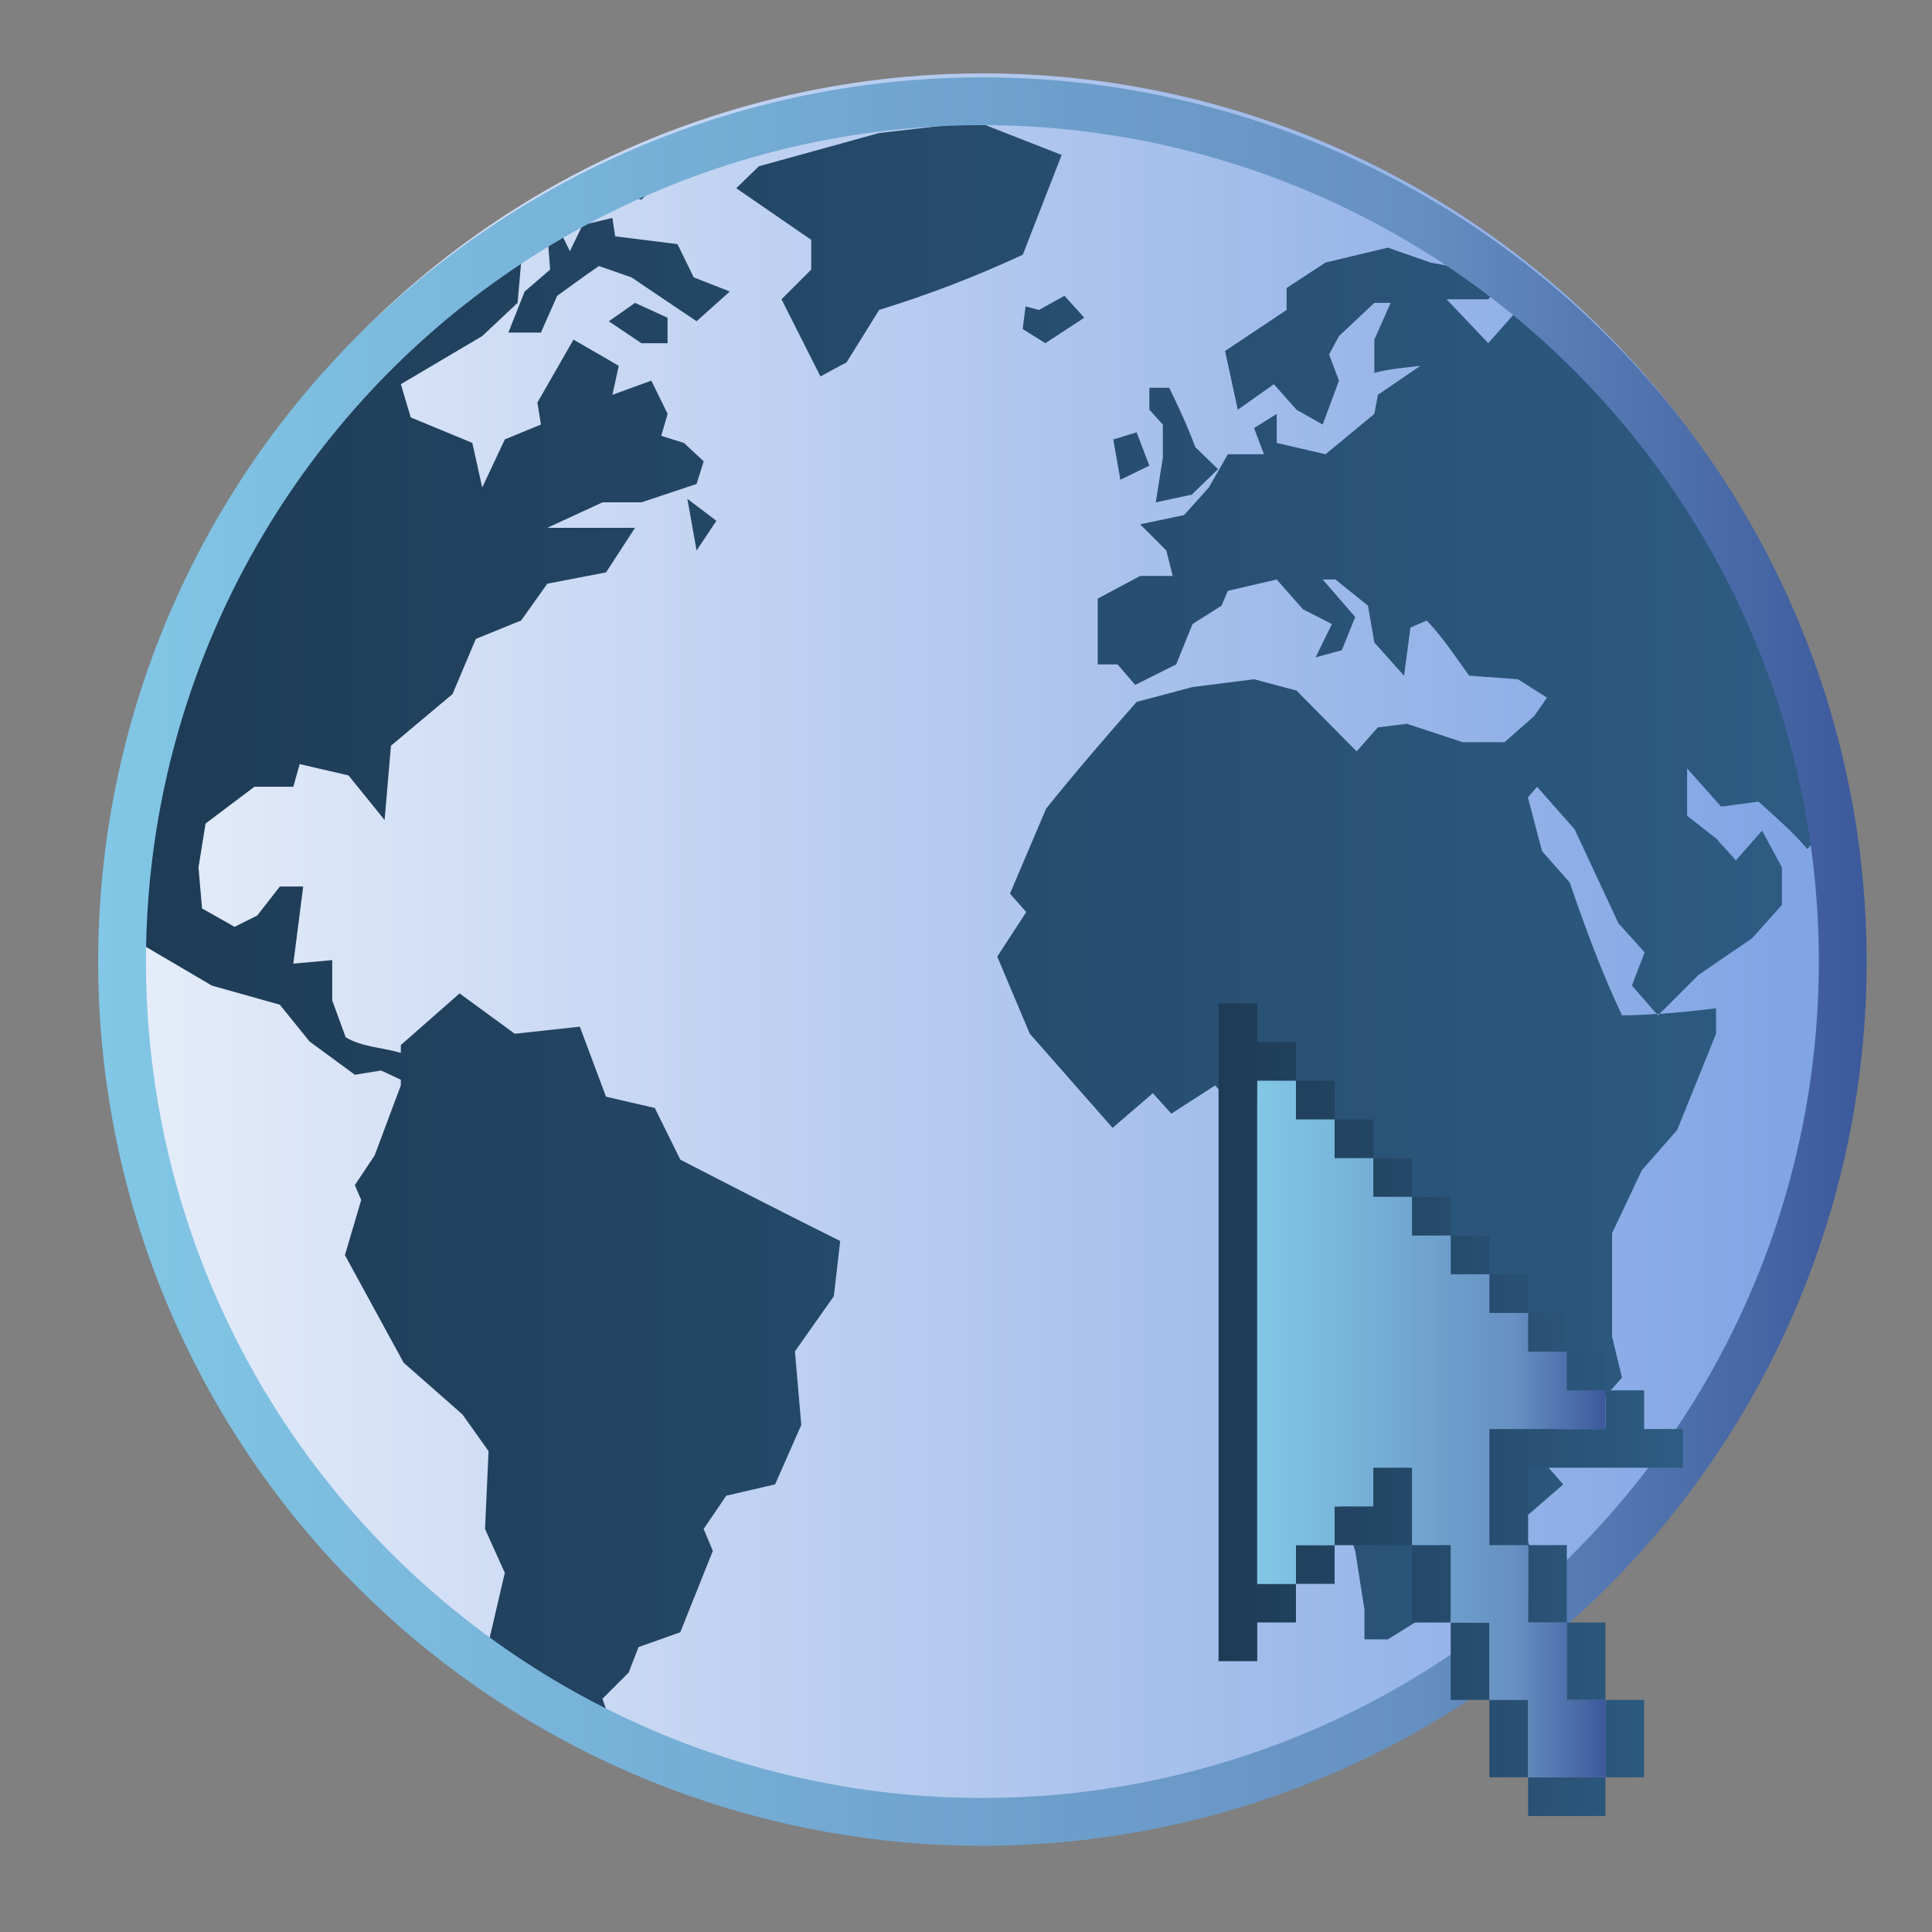 <?xml version="1.0" encoding="UTF-8" standalone="no"?>
<!-- Created with Inkscape (http://www.inkscape.org/) -->

<svg
   xmlns:dc="http://purl.org/dc/elements/1.1/"
   xmlns:cc="http://creativecommons.org/ns#"
   xmlns:rdf="http://www.w3.org/1999/02/22-rdf-syntax-ns#"
   xmlns:svg="http://www.w3.org/2000/svg"
   xmlns="http://www.w3.org/2000/svg"
   xmlns:xlink="http://www.w3.org/1999/xlink"
   xmlns:sodipodi="http://sodipodi.sourceforge.net/DTD/sodipodi-0.dtd"
   xmlns:inkscape="http://www.inkscape.org/namespaces/inkscape"
   version="1.0"
   width="96"
   height="96"
   id="svg2408"
   style="display:inline"
   inkscape:version="0.48.3.1 r9886"
   sodipodi:docname="applications-webbrowsers.svg">
  <rect width="100%" height="100%" fill="#808080" stroke="none"/>
  <sodipodi:namedview
     pagecolor="#ffffff"
     bordercolor="#666666"
     borderopacity="1"
     objecttolerance="10"
     gridtolerance="10"
     guidetolerance="10"
     inkscape:pageopacity="0"
     inkscape:pageshadow="2"
     inkscape:window-width="1918"
     inkscape:window-height="1007"
     id="namedview698"
     showgrid="false"
     inkscape:zoom="3.4766083"
     inkscape:cx="45.894706"
     inkscape:cy="52.860125"
     inkscape:window-x="0"
     inkscape:window-y="25"
     inkscape:window-maximized="1"
     inkscape:current-layer="svg2408" />
  <defs
     id="defs2410">
    <linearGradient
       id="linearGradient8384">
      <stop
         id="stop8386"
         style="stop-color:#1e3b55;stop-opacity:1"
         offset="0" />
      <stop
         id="stop8388"
         style="stop-color:#2e5c84;stop-opacity:1"
         offset="1" />
    </linearGradient>
    <linearGradient
       x1="45.448"
       y1="92.54"
       x2="45.448"
       y2="7.017"
       id="ButtonShadow"
       gradientUnits="userSpaceOnUse"
       gradientTransform="scale(1.006,0.994)">
      <stop
         id="stop3750"
         style="stop-color:#000000;stop-opacity:1"
         offset="0" />
      <stop
         id="stop3752"
         style="stop-color:#000000;stop-opacity:0.588"
         offset="1" />
    </linearGradient>
    <filter
       color-interpolation-filters="sRGB"
       id="filter3174">
      <feGaussianBlur
         id="feGaussianBlur3176"
         stdDeviation="1.71" />
    </filter>
    <linearGradient
       id="id4"
       gradientUnits="userSpaceOnUse"
       x1="76.357"
       y1="27.67"
       x2="85.763"
       y2="216.542">
      <stop
         offset="0"
         style="stop-color:#E7EEFA"
         id="stop27" />
      <stop
         offset="1"
         style="stop-color:#7DA2E3"
         id="stop29" />
    </linearGradient>
    <linearGradient
       id="id9"
       gradientUnits="userSpaceOnUse"
       x1="265.919"
       y1="259.462"
       x2="37.422"
       y2="236.182">
      <stop
         offset="0"
         style="stop-color:#82C7E6"
         id="stop48" />
      <stop
         offset="0.741"
         style="stop-color:#6690C2"
         id="stop50" />
      <stop
         offset="1"
         style="stop-color:#3C599B"
         id="stop52" />
    </linearGradient>
    <linearGradient
       inkscape:collect="always"
       xlink:href="#linearGradient8384"
       id="linearGradient4322"
       x1="6.137"
       y1="45.921"
       x2="91.002"
       y2="45.921"
       gradientUnits="userSpaceOnUse" />
    <linearGradient
       inkscape:collect="always"
       xlink:href="#id9"
       id="linearGradient4330"
       x1="4.879"
       y1="47.776"
       x2="92.753"
       y2="47.776"
       gradientUnits="userSpaceOnUse" />
    <linearGradient
       inkscape:collect="always"
       xlink:href="#id4"
       id="linearGradient4340"
       x1="-132.888"
       y1="-15.172"
       x2="-65.581"
       y2="-15.172"
       gradientUnits="userSpaceOnUse" />
    <linearGradient
       inkscape:collect="always"
       xlink:href="#id9"
       id="linearGradient4348"
       x1="62.472"
       y1="71.008"
       x2="79.774"
       y2="71.008"
       gradientUnits="userSpaceOnUse" />
    <linearGradient
       inkscape:collect="always"
       xlink:href="#linearGradient8384"
       id="linearGradient4356"
       x1="60.549"
       y1="70.047"
       x2="83.62"
       y2="70.047"
       gradientUnits="userSpaceOnUse" />
  </defs>
  <path
     sodipodi:type="arc"
     style="fill:url(#linearGradient4340);fill-opacity:1;stroke:none"
     id="path4332"
     sodipodi:cx="-99.23465"
     sodipodi:cy="-15.171569"
     sodipodi:rx="33.653488"
     sodipodi:ry="30.345667"
     d="m -65.581,-15.172 a 33.653,30.346 0 1 1 -67.307,0 33.653,30.346 0 1 1 67.307,0 z"
     transform="matrix(1.291,0,0,1.427,176.97,68.601)" />
  <g
     id="layer2"
     style="display:none">
    <rect
       width="86"
       height="85"
       rx="6"
       ry="6"
       x="5"
       y="7"
       id="rect3745"
       style="opacity:0.9;fill:url(#ButtonShadow);fill-opacity:1;fill-rule:nonzero;stroke:none;filter:url(#filter3174)" />
  </g>
  <path
     style="fill:url(#linearGradient4322);fill-opacity:1.0;fill-rule:nonzero;stroke-miterlimit:4;display:inline"
     id="path4144"
     inkscape:connector-curvature="0"
     d="m 48.535,6.048 -4.851,0.562 -5.976,1.652 -1.125,1.09 3.727,2.566 0,1.477 -1.477,1.477 1.934,3.832 1.301,-0.703 1.617,-2.602 c 2.499,-0.774 4.761,-1.641 7.137,-2.742 L 52.753,7.7 48.535,6.048 z M 37.179,6.646 c -1.069,0.302 -2.131,0.638 -3.164,1.02 l -0.035,0.035 c -0.02,0.008 -0.05,-0.008 -0.07,0 -1.426,0.531 -2.799,1.154 -4.148,1.828 L 31.871,9.915 32.679,9.177 34.296,8.825 C 35.405,8.285 36.53,7.906 37.706,7.525 L 37.179,6.646 z m -9.668,4.184 -0.316,0.738 0.141,1.828 -1.266,1.09 -0.809,2.039 1.617,0 0.809,-1.828 c 0.698,-0.494 1.364,-1.001 2.074,-1.477 l 1.617,0.562 c 1.078,0.734 2.155,1.447 3.234,2.18 l 1.652,-1.477 -1.793,-0.703 -0.809,-1.652 -3.094,-0.387 -0.141,-0.914 -1.477,0.352 -0.633,1.301 -0.809,-1.652 z m 41.448,1.477 -3.094,0.738 -1.934,1.266 0,1.09 -3.059,2.039 0.633,2.918 1.793,-1.266 1.125,1.266 1.301,0.738 0.809,-2.18 -0.492,-1.301 0.492,-0.914 1.758,-1.652 0.809,0 -0.809,1.828 0,1.652 c 0.743,-0.203 1.524,-0.257 2.285,-0.352 l -2.109,1.441 -0.176,0.949 -2.426,2.004 -2.426,-0.562 0,-1.441 -1.125,0.703 0.492,1.301 -1.793,0 -0.949,1.652 -1.23,1.371 -2.18,0.457 1.301,1.301 0.316,1.266 -1.617,0 -2.109,1.125 0,3.269 0.984,0 0.879,1.02 2.039,-1.02 0.809,-2.004 1.441,-0.914 0.316,-0.738 2.426,-0.562 1.301,1.477 1.441,0.738 -0.809,1.652 1.301,-0.352 0.668,-1.652 -1.617,-1.863 0.633,0 1.617,1.301 0.316,1.828 1.477,1.652 0.316,-2.391 0.809,-0.352 c 0.8,0.832 1.436,1.806 2.109,2.742 l 2.426,0.176 1.441,0.914 -0.633,0.914 -1.477,1.301 -2.074,0 -2.777,-0.914 -1.441,0.176 -1.055,1.195 -2.988,-3.023 -2.109,-0.562 -3.059,0.387 -2.777,0.738 c -1.543,1.753 -3.039,3.488 -4.5,5.309 l -1.793,4.219 0.809,0.914 -1.441,2.215 1.617,3.832 c 1.376,1.559 2.74,3.116 4.113,4.676 l 2.004,-1.723 0.914,1.02 2.18,-1.406 0.738,0.844 2.18,0 1.23,1.406 -0.773,2.531 1.547,1.758 -0.07,3.023 1.125,2.18 -0.809,1.863 c -0.081,1.35 -0.141,2.658 -0.141,4.008 0.663,1.829 1.308,3.677 1.934,5.519 l 0.457,2.918 0,1.477 1.16,0 1.758,-1.09 2.109,0 3.164,-3.586 -0.422,-1.195 2.109,-1.828 -1.547,-1.758 1.863,-1.547 1.793,-1.09 0.809,-0.914 -0.492,-2.039 c 0,-1.711 0,-3.421 0,-5.133 l 1.477,-3.129 1.758,-2.004 1.934,-4.781 0,-1.266 c -0.959,0.121 -1.874,0.213 -2.812,0.281 l -0.07,0.07 -0.07,-0.07 c -0.568,0.039 -1.139,0.07 -1.723,0.07 -1.03,-2.169 -1.817,-4.34 -2.602,-6.609 l -1.371,-1.547 -0.703,-2.672 0.457,-0.527 1.863,2.109 2.18,4.676 1.301,1.441 -0.633,1.652 1.23,1.406 c 0.046,-0.003 0.094,0.003 0.141,0 l 1.934,-1.934 2.672,-1.828 1.477,-1.652 0,-1.863 C 88.218,42.49 87.883,41.886 87.557,41.274 l -1.301,1.477 -0.984,-1.09 -1.441,-1.125 0,-2.355 1.687,1.898 1.863,-0.246 c 0.847,0.771 1.682,1.478 2.426,2.355 l 1.195,-1.336 C 89.292,30.374 83.75,21.184 75.885,14.731 l -0.316,0.492 -1.617,1.828 -2.074,-2.18 2.074,0 0.879,-0.984 c -0.073,-0.056 -0.138,-0.12 -0.211,-0.176 l -3.551,-0.668 -2.109,-0.738 z m -44.226,0.141 c -0.572,0.391 -1.101,0.813 -1.652,1.23 l -0.246,0.633 c 0,0 -0.443,0.074 -0.773,0.141 -9.153,7.36 -15.221,18.427 -15.926,30.902 0.439,0.755 0.984,1.617 0.984,1.617 l 3.41,2.004 3.375,0.949 1.477,1.828 2.25,1.652 1.301,-0.211 0.984,0.457 0,0.281 -1.301,3.48 -0.984,1.477 0.316,0.738 -0.809,2.742 2.918,5.344 2.918,2.566 1.301,1.828 -0.176,3.867 0.984,2.18 -0.984,4.219 c 0,0 -0.023,0.031 0.035,0.281 1.36,0.964 2.783,1.869 4.254,2.672 0.023,0.013 0.047,0.023 0.07,0.035 0.063,0.03 0.151,0.078 0.211,0.105 0.521,0.237 0.904,0.376 0.984,0.316 0.32,-0.244 0.598,-0.457 0.598,-0.457 l -0.316,-0.914 1.301,-1.301 0.492,-1.266 2.074,-0.738 1.617,-4.043 -0.457,-1.09 1.125,-1.652 2.426,-0.562 1.301,-2.953 -0.316,-3.656 1.934,-2.742 0.316,-2.742 c -2.656,-1.32 -5.309,-2.684 -7.945,-4.043 l -1.266,-2.566 -2.426,-0.562 -1.301,-3.48 -3.234,0.352 -2.742,-2.004 -2.918,2.566 0,0.387 C 19.037,52.058 17.96,52.023 17.176,51.539 l -0.668,-1.828 0,-2.004 -1.934,0.176 c 0.162,-1.285 0.329,-2.547 0.492,-3.832 l -1.16,0 -1.125,1.441 -1.125,0.562 -1.617,-0.914 -0.176,-2.039 0.352,-2.18 2.426,-1.828 1.934,0 0.316,-1.125 2.426,0.562 1.793,2.215 0.316,-3.691 3.059,-2.566 1.16,-2.742 2.25,-0.914 1.301,-1.828 2.918,-0.562 1.441,-2.215 c -1.456,0 -2.903,0 -4.359,0 l 2.742,-1.266 1.934,0 2.742,-0.914 0.352,-1.125 -0.984,-0.914 -1.125,-0.352 0.316,-1.09 -0.809,-1.652 -1.934,0.703 0.316,-1.441 -2.25,-1.301 -1.793,3.129 0.176,1.09 -1.793,0.738 -1.125,2.391 -0.492,-2.215 -3.059,-1.266 -0.492,-1.652 4.043,-2.391 1.758,-1.652 0.176,-2.004 -0.984,-0.562 -0.176,-0.035 z m 28.16,2.25 -1.266,0.703 -0.668,-0.176 -0.141,1.125 1.125,0.703 1.934,-1.266 -0.984,-1.09 z m -21.339,0.352 -1.301,0.914 1.617,1.09 1.301,0 0,-1.266 -1.617,-0.738 z m 25.558,4.219 0,1.09 0.668,0.738 0,1.652 -0.352,2.215 1.793,-0.387 1.301,-1.266 -1.125,-1.09 C 59.017,21.205 58.573,20.24 58.097,19.267 l -0.984,0 z m -0.633,2.215 -1.16,0.352 0.352,2.004 1.441,-0.703 -0.633,-1.652 z m -22.324,3.305 0.457,2.566 0.984,-1.477 -1.441,-1.09 z" />
  <path
     style="fill:none;fill-opacity:1;fill-rule:evenodd;stroke:url(#linearGradient4330);stroke-width:2.375;display:inline"
     id="path5993"
     d="m 91.565,47.78 a 42.749,42.747 0 0 1 -85.499,0 42.749,42.747 0 1 1 85.499,0 z"
     inkscape:connector-curvature="0" />
  <path
     style="fill:url(#linearGradient4356);fill-opacity:1.0;fill-rule:evenodd;stroke:none"
     id="rect1430"
     d="m 60.549,49.859 0,32.684 1.923,0 0,-1.923 1.923,0 0,-1.921 -1.923,0 0,-24.996 1.923,0 0,-1.921 -1.923,0 0,-1.923 -1.923,0 z m 3.846,3.844 0,1.923 1.921,0 0,-1.923 -1.921,0 z m 1.921,1.923 0,1.923 1.923,0 0,-1.923 -1.923,0 z m 1.923,1.923 0,1.923 1.923,0 0,-1.923 -1.923,0 z m 1.923,1.923 0,1.923 1.923,0 0,-1.923 -1.923,0 z m 1.923,1.923 0,1.923 1.923,0 0,-1.923 -1.923,0 z m 1.923,1.923 0,1.923 1.923,0 0,-1.923 -1.923,0 z m 1.923,1.923 0,1.921 1.923,0 0,-1.921 -1.923,0 z m 1.923,1.921 0,1.923 1.921,0 0,-1.923 -1.921,0 z m 1.921,1.923 0,1.923 -5.767,0 0,1.923 0,3.846 1.923,0 0,-3.846 7.69,0 0,-1.923 -1.923,0 0,-1.923 -1.923,0 z m -3.844,7.692 0,3.844 1.923,0 0,-3.844 -1.923,0 z m 1.923,3.844 0,3.846 1.921,0 0,-3.846 -1.921,0 z m 1.921,3.846 0,3.846 1.923,0 0,-3.846 -1.923,0 z m 0,3.846 -3.844,0 0,1.923 3.844,0 0,-1.923 z m -3.844,0 0,-3.846 -1.923,0 0,3.846 1.923,0 z m -1.923,-3.846 0,-3.846 -1.923,0 0,3.846 1.923,0 z m -1.923,-3.846 0,-3.844 -1.923,0 0,3.844 1.923,0 z m -1.923,-3.844 0,-3.846 -1.923,0 0,1.923 -1.923,0 0,1.923 1.923,0 1.923,0 z m -3.846,0 -1.921,0 0,1.923 1.921,0 0,-1.923 z"
     inkscape:connector-curvature="0" />
  <path
     style="fill:url(#linearGradient4348);fill-opacity:1.0;stroke:none"
     id="rect3779"
     d="m 62.472,53.703 0,24.996 1.923,0 0,-1.923 1.921,0 0,-1.923 1.923,0 0,-1.923 1.923,0 0,3.846 1.923,0 0,3.844 1.923,0 0,3.846 1.923,0 0,3.846 1.923,0 1.921,0 0,-3.846 -1.921,0 0,-3.846 -1.923,0 0,-3.844 -1.923,0 0,-5.769 1.923,0 1.923,0 1.921,0 0,-1.923 -1.921,0 0,-1.923 -1.923,0 0,-1.921 -1.923,0 0,-1.923 -1.923,0 0,-1.923 -1.923,0 0,-1.923 -1.923,0 0,-1.923 -1.923,0 0,-1.923 -1.921,0 0,-1.923 -1.923,0 z"
     inkscape:connector-curvature="0" />
</svg>
